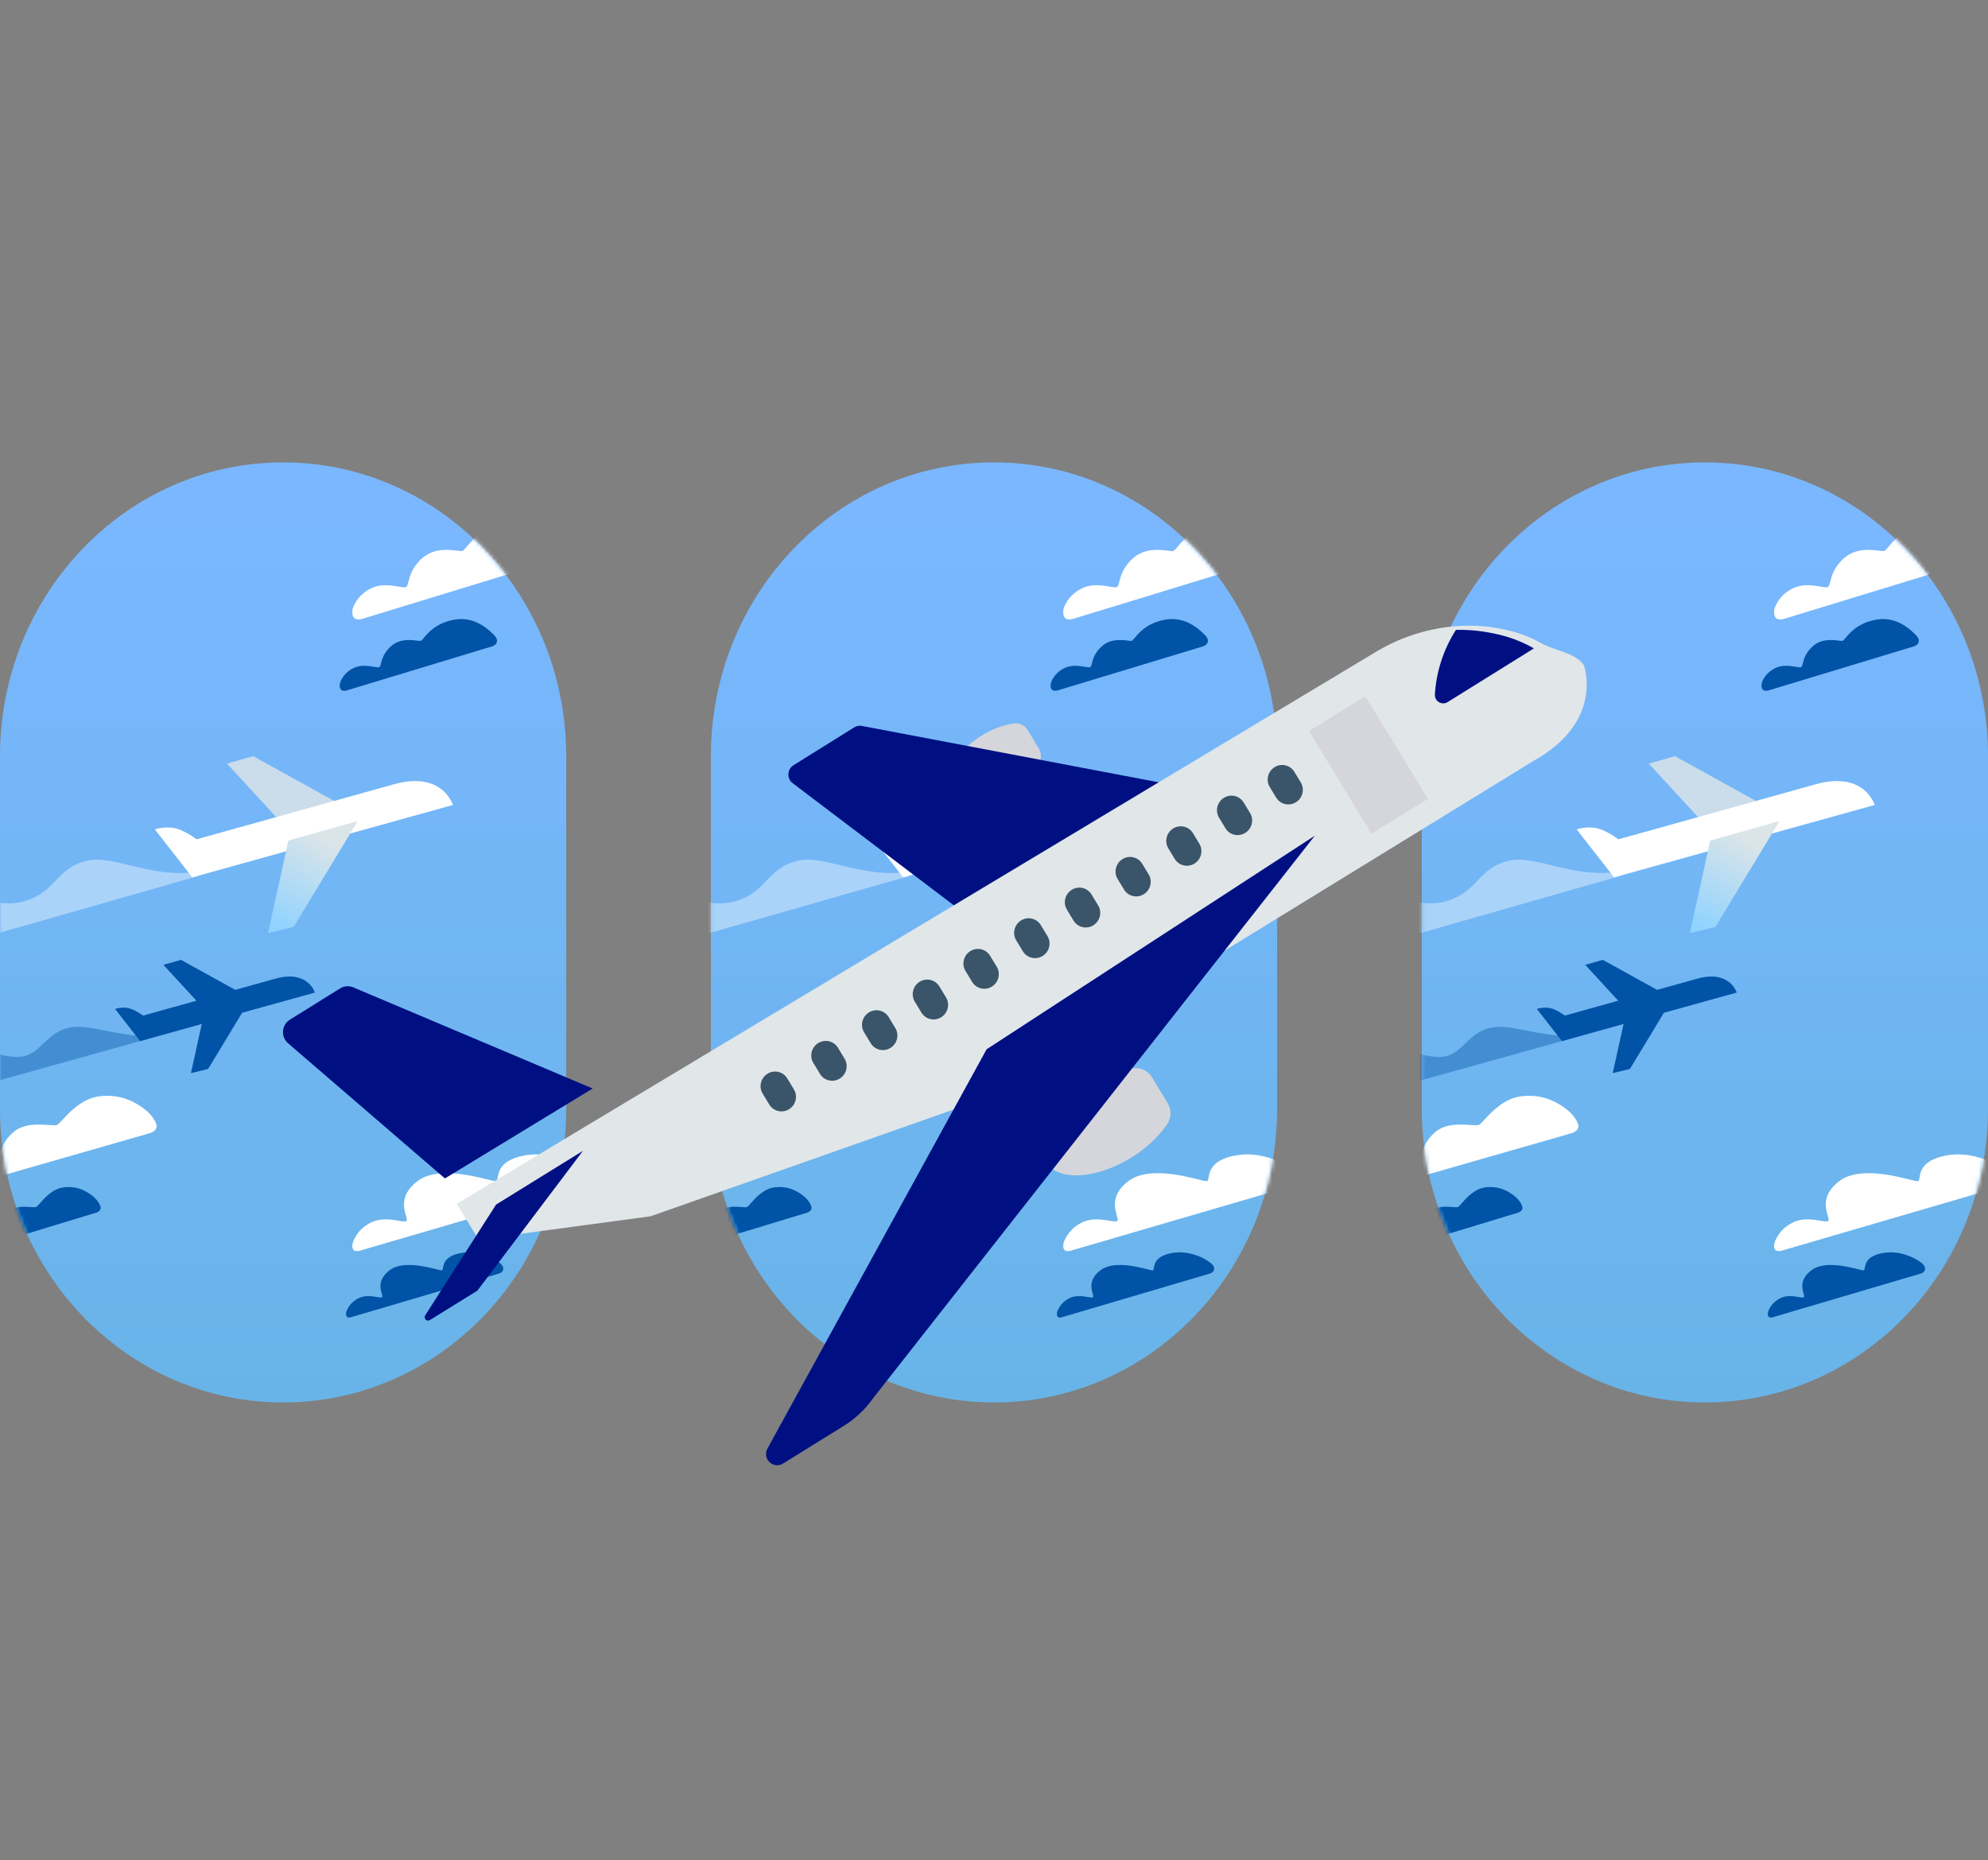 <svg width="529" height="495" viewBox="0 0 529 495" fill="none" xmlns="http://www.w3.org/2000/svg">
<rect x="0" y="0" width="529" height="495" fill="#808080" stroke="none"/>
<path fill-rule="evenodd" clip-rule="evenodd" d="M264.5 123.037C306.105 123.037 339.832 158.036 339.832 201.209V295.014C339.832 338.187 306.105 373.186 264.5 373.186C222.895 373.186 189.168 338.187 189.168 295.014V201.209C189.168 158.036 222.895 123.037 264.5 123.037Z" fill="url(#paint0_linear_51_5062)"/>
<mask id="mask0_51_5062" style="mask-type:luminance" maskUnits="userSpaceOnUse" x="189" y="123" width="151" height="251">
<path fill-rule="evenodd" clip-rule="evenodd" d="M264.5 123.037C306.105 123.037 339.832 158.036 339.832 201.209V295.014C339.832 338.187 306.105 373.186 264.5 373.186C222.895 373.186 189.168 338.187 189.168 295.014V201.209C189.168 158.036 222.895 123.037 264.5 123.037Z" fill="white"/>
</mask>
<g mask="url(#mask0_51_5062)">
<path opacity="0.4" fill-rule="evenodd" clip-rule="evenodd" d="M229.055 276.306L183.476 288.999V278.592C183.476 278.592 190.922 282.058 195.491 281.069C200.061 280.079 201.517 274.963 207.229 273.543C212.486 272.237 218.702 275.465 228.007 275.661L229.055 276.306Z" fill="#0053A6"/>
<path fill-rule="evenodd" clip-rule="evenodd" d="M251.783 263.394L262.461 260.416C271.146 257.992 272.963 264.117 272.963 264.117L253.59 269.498L244.545 284.442L239.976 285.549L242.854 272.48L226.464 277.033L219.787 268.477C219.787 268.477 221.057 267.965 222.953 268.187C224.848 268.409 227.234 270.243 227.234 270.243L241.438 266.28L232.654 256.739L237.327 255.408L251.783 263.394Z" fill="#0053A6"/>
<path opacity="0.4" fill-rule="evenodd" clip-rule="evenodd" d="M242.183 233.029L179.123 251.043V236.274C179.123 236.274 187.411 242.235 195.747 239.788C204.083 237.341 204.083 231.123 211.987 229.108C219.26 227.255 228.245 233.461 240.733 232.113L242.183 233.029Z" fill="white"/>
<path fill-rule="evenodd" clip-rule="evenodd" d="M249.568 203.194L263.623 218.462L279.581 213.94L256.538 201.209L249.568 203.194Z" fill="#CBDCEB"/>
<path fill-rule="evenodd" clip-rule="evenodd" d="M230.377 220.701L240.336 233.461L309.687 214.198C309.687 214.198 306.978 205.063 294.023 208.678L241.484 223.334C241.484 223.334 237.926 220.599 235.099 220.268C232.272 219.938 230.377 220.701 230.377 220.701Z" fill="white"/>
<path fill-rule="evenodd" clip-rule="evenodd" d="M265.915 223.661L260.488 248.303L267.302 246.652L284.365 218.462L265.915 223.661Z" fill="url(#paint1_linear_51_5062)"/>
<path fill-rule="evenodd" clip-rule="evenodd" d="M279.738 181.431C279.631 181.684 279.356 182.862 279.861 183.457C280.366 184.052 281.433 183.716 281.433 183.716L320.085 172.006C320.085 172.006 321.223 171.678 321.386 170.825C321.55 169.971 321.047 169.411 320.566 168.917C317.289 165.55 313.762 164.213 309.985 164.906C305.276 165.77 303.169 168.28 302.029 169.637C301.597 170.152 301.304 170.501 301.061 170.531C300.87 170.554 300.535 170.513 300.099 170.46C298.518 170.265 295.598 169.906 293.322 171.863C291.296 173.606 290.84 175.377 290.558 176.471C290.436 176.945 290.346 177.293 290.176 177.456C289.968 177.656 289.385 177.558 288.585 177.423C287.224 177.194 285.231 176.859 283.379 177.707C281.672 178.488 280.458 179.729 279.738 181.431ZM179.31 332.942C178.942 332.486 179.216 331.732 179.31 331.494C179.944 329.894 181.012 328.727 182.513 327.993C184.143 327.196 185.896 327.511 187.094 327.726C187.798 327.853 188.31 327.945 188.493 327.757C188.643 327.604 188.722 327.277 188.829 326.832C189.077 325.803 189.479 324.138 191.262 322.5C193.038 320.868 195.604 321.058 197.277 321.183H197.277C198.011 321.237 198.573 321.279 198.822 321.149C199.035 321.037 199.363 320.664 199.802 320.164C201.047 318.746 203.186 316.31 206.138 315.942C210.132 315.443 212.714 317.354 213.938 318.349C215.162 319.343 216.064 320.84 215.941 321.581C215.818 322.321 214.903 322.638 214.903 322.638L180.387 333.136C180.387 333.136 179.677 333.398 179.31 332.942ZM281.396 350.286C281.101 349.833 281.299 349.062 281.396 348.828C282.049 347.255 283.148 346.108 284.695 345.386C286.373 344.603 288.179 344.913 289.413 345.124C290.138 345.249 290.665 345.339 290.854 345.154C290.988 345.023 290.894 344.696 290.759 344.225C290.38 342.902 289.676 340.447 292.791 338.035C296.133 335.447 302.403 337.018 305.271 337.736C306.027 337.926 306.547 338.056 306.714 338.035C306.935 338.007 306.983 337.733 307.053 337.327C307.239 336.26 307.582 334.282 311.63 333.459C317.219 332.322 322.001 335.795 322.515 336.377C323.029 336.958 323.197 337.375 323.029 337.985C322.862 338.596 321.936 338.891 321.936 338.891L282.436 350.545C282.436 350.545 281.69 350.738 281.396 350.286Z" fill="#0053A6"/>
<path fill-rule="evenodd" clip-rule="evenodd" d="M283.147 161.572C283.002 161.918 282.629 163.533 283.315 164.349C284.001 165.164 285.45 164.705 285.45 164.705L337.965 148.649C337.965 148.649 339.512 148.199 339.733 147.029C339.955 145.86 339.273 145.092 338.619 144.414C334.167 139.798 329.375 137.965 324.243 138.915C317.845 140.1 314.982 143.54 313.434 145.401C312.846 146.107 312.448 146.586 312.118 146.627C311.859 146.659 311.404 146.603 310.811 146.529C308.663 146.262 304.696 145.77 301.604 148.454C298.851 150.843 298.231 153.271 297.848 154.771C297.682 155.421 297.561 155.897 297.329 156.121C297.046 156.395 296.255 156.261 295.168 156.077C293.318 155.763 290.611 155.304 288.094 156.465C285.775 157.536 284.126 159.238 283.147 161.572ZM174.261 316.502C173.694 315.836 174.116 314.736 174.261 314.39C175.24 312.056 176.889 310.354 179.208 309.283C181.725 308.122 184.432 308.581 186.282 308.895C187.369 309.079 188.16 309.213 188.443 308.939C188.675 308.715 188.796 308.239 188.962 307.589C189.345 306.089 189.965 303.661 192.718 301.272C195.461 298.891 199.424 299.169 202.008 299.35C203.141 299.429 204.009 299.49 204.394 299.301C204.723 299.138 205.229 298.594 205.907 297.864L205.907 297.864C207.83 295.796 211.132 292.243 215.692 291.706C221.86 290.979 225.848 293.765 227.738 295.217C229.628 296.668 231.021 298.851 230.831 299.931C230.641 301.011 229.228 301.473 229.228 301.473L175.924 316.785C175.924 316.785 174.828 317.167 174.261 316.502ZM283.147 332.475C282.706 331.804 283.002 330.659 283.147 330.313C284.126 327.979 285.775 326.277 288.094 325.206C290.611 324.045 293.318 324.504 295.168 324.818C296.255 325.002 297.046 325.136 297.33 324.862C297.53 324.668 297.39 324.182 297.187 323.484C296.618 321.522 295.562 317.879 300.233 314.301C305.244 310.461 314.646 312.792 318.947 313.857C320.081 314.139 320.86 314.332 321.11 314.301C321.442 314.259 321.513 313.853 321.619 313.25C321.897 311.667 322.412 308.733 328.481 307.511C336.861 305.824 344.032 310.978 344.803 311.84C345.574 312.703 345.825 313.322 345.574 314.227C345.322 315.132 343.934 315.571 343.934 315.571L284.707 332.86C284.707 332.86 283.588 333.146 283.147 332.475Z" fill="white"/>
</g>
<path fill-rule="evenodd" clip-rule="evenodd" d="M453.668 123.037C495.273 123.037 529 158.036 529 201.209V295.014C529 338.187 495.273 373.186 453.668 373.186C412.063 373.186 378.335 338.187 378.335 295.014V201.209C378.335 158.036 412.063 123.037 453.668 123.037Z" fill="url(#paint2_linear_51_5062)"/>
<mask id="mask1_51_5062" style="mask-type:luminance" maskUnits="userSpaceOnUse" x="378" y="123" width="151" height="251">
<path fill-rule="evenodd" clip-rule="evenodd" d="M453.668 123.037C495.273 123.037 529 158.036 529 201.209V295.014C529 338.187 495.273 373.186 453.668 373.186C412.063 373.186 378.335 338.187 378.335 295.014V201.209C378.335 158.036 412.063 123.037 453.668 123.037Z" fill="white"/>
</mask>
<g mask="url(#mask1_51_5062)">
<path opacity="0.4" fill-rule="evenodd" clip-rule="evenodd" d="M418.223 276.306L372.644 288.999V278.592C372.644 278.592 380.09 282.058 384.659 281.069C389.229 280.079 390.685 274.963 396.397 273.543C401.654 272.237 407.87 275.465 417.175 275.661L418.223 276.306Z" fill="#0053A6"/>
<path fill-rule="evenodd" clip-rule="evenodd" d="M440.951 263.394L451.628 260.416C460.314 257.992 462.131 264.117 462.131 264.117L442.758 269.498L433.712 284.442L429.143 285.549L432.022 272.48L415.631 277.033L408.954 268.477C408.954 268.477 410.225 267.965 412.121 268.187C414.016 268.409 416.401 270.243 416.401 270.243L430.605 266.28L421.822 256.739L426.495 255.408L440.951 263.394Z" fill="#0053A6"/>
<path opacity="0.4" fill-rule="evenodd" clip-rule="evenodd" d="M431.351 233.029L368.291 251.043V236.274C368.291 236.274 376.579 242.235 384.915 239.788C393.251 237.341 393.251 231.123 401.155 229.108C408.427 227.255 417.412 233.461 429.901 232.113L431.351 233.029Z" fill="white"/>
<path fill-rule="evenodd" clip-rule="evenodd" d="M438.736 203.194L452.791 218.462L468.749 213.94L445.706 201.209L438.736 203.194Z" fill="#CBDCEB"/>
<path fill-rule="evenodd" clip-rule="evenodd" d="M419.545 220.701L429.503 233.461L498.854 214.198C498.854 214.198 496.145 205.063 483.191 208.678L430.652 223.334C430.652 223.334 427.094 220.599 424.267 220.268C421.44 219.938 419.545 220.701 419.545 220.701Z" fill="white"/>
<path fill-rule="evenodd" clip-rule="evenodd" d="M455.083 223.661L449.656 248.303L456.47 246.652L473.533 218.462L455.083 223.661Z" fill="url(#paint3_linear_51_5062)"/>
<path fill-rule="evenodd" clip-rule="evenodd" d="M468.905 181.431C468.798 181.684 468.524 182.862 469.029 183.457C469.533 184.052 470.6 183.716 470.6 183.716L509.252 172.006C509.252 172.006 510.391 171.678 510.554 170.825C510.717 169.971 510.215 169.411 509.734 168.917C506.457 165.55 502.93 164.213 499.153 164.906C494.444 165.77 492.336 168.28 491.197 169.637C490.765 170.152 490.472 170.501 490.229 170.531C490.038 170.554 489.703 170.513 489.267 170.46C487.685 170.265 484.766 169.906 482.49 171.863C480.464 173.606 480.008 175.377 479.726 176.471C479.603 176.945 479.514 177.293 479.344 177.456C479.135 177.656 478.553 177.558 477.753 177.423C476.391 177.194 474.399 176.859 472.546 177.707C470.84 178.488 469.626 179.729 468.905 181.431ZM368.477 332.942C368.11 332.486 368.383 331.732 368.477 331.494C369.111 329.894 370.179 328.727 371.681 327.993C373.31 327.196 375.063 327.511 376.262 327.726C376.965 327.853 377.478 327.945 377.661 327.757C377.811 327.604 377.89 327.277 377.997 326.832C378.245 325.803 378.646 324.138 380.429 322.5C382.206 320.868 384.771 321.058 386.445 321.183H386.445C387.179 321.237 387.741 321.279 387.99 321.149C388.203 321.037 388.531 320.664 388.97 320.164C390.215 318.746 392.353 316.31 395.306 315.942C399.3 315.443 401.882 317.354 403.106 318.349C404.33 319.343 405.232 320.84 405.109 321.581C404.986 322.321 404.071 322.638 404.071 322.638L369.555 333.136C369.555 333.136 368.845 333.398 368.477 332.942ZM470.563 350.286C470.269 349.833 470.466 349.062 470.563 348.828C471.216 347.255 472.316 346.108 473.863 345.386C475.541 344.603 477.346 344.913 478.58 345.124C479.305 345.249 479.833 345.339 480.022 345.154C480.156 345.023 480.062 344.696 479.927 344.225C479.547 342.902 478.843 340.447 481.958 338.035C485.3 335.447 491.571 337.018 494.439 337.736C495.195 337.926 495.715 338.056 495.882 338.035C496.103 338.007 496.15 337.733 496.221 337.327C496.406 336.26 496.75 334.282 500.797 333.459C506.386 332.322 511.169 335.795 511.683 336.377C512.197 336.958 512.364 337.375 512.197 337.985C512.029 338.596 511.104 338.891 511.104 338.891L471.603 350.545C471.603 350.545 470.857 350.738 470.563 350.286Z" fill="#0053A6"/>
<path fill-rule="evenodd" clip-rule="evenodd" d="M472.315 161.572C472.169 161.918 471.796 163.533 472.482 164.349C473.168 165.164 474.618 164.705 474.618 164.705L527.132 148.649C527.132 148.649 528.679 148.199 528.901 147.029C529.123 145.86 528.441 145.092 527.787 144.414C523.335 139.798 518.543 137.965 513.411 138.915C507.013 140.1 504.15 143.54 502.602 145.401C502.014 146.107 501.616 146.586 501.286 146.627C501.026 146.659 500.572 146.603 499.979 146.529C497.83 146.262 493.864 145.77 490.772 148.454C488.019 150.843 487.399 153.271 487.016 154.771C486.85 155.421 486.728 155.897 486.497 156.121C486.214 156.395 485.423 156.261 484.336 156.077C482.486 155.763 479.778 155.304 477.262 156.465C474.943 157.536 473.294 159.238 472.315 161.572ZM363.429 316.502C362.861 315.836 363.283 314.736 363.429 314.39C364.408 312.056 366.057 310.354 368.376 309.283C370.892 308.122 373.6 308.581 375.45 308.895C376.537 309.079 377.328 309.213 377.611 308.939C377.843 308.715 377.964 308.239 378.13 307.589C378.513 306.089 379.133 303.661 381.886 301.272C384.629 298.891 388.592 299.169 391.176 299.35C392.309 299.429 393.177 299.49 393.562 299.301C393.891 299.138 394.397 298.594 395.075 297.864L395.075 297.864C396.997 295.796 400.3 292.243 404.86 291.706C411.028 290.979 415.015 293.765 416.906 295.217C418.796 296.668 420.189 298.851 419.999 299.931C419.809 301.011 418.396 301.473 418.396 301.473L365.092 316.785C365.092 316.785 363.996 317.167 363.429 316.502ZM472.315 332.475C471.874 331.804 472.169 330.659 472.315 330.313C473.294 327.979 474.943 326.277 477.262 325.206C479.778 324.045 482.486 324.504 484.336 324.818C485.423 325.002 486.214 325.136 486.497 324.862C486.698 324.668 486.557 324.182 486.355 323.484C485.786 321.522 484.73 317.879 489.401 314.301C494.412 310.461 503.814 312.792 508.114 313.857C509.248 314.139 510.028 314.332 510.278 314.301C510.609 314.259 510.681 313.853 510.787 313.25C511.065 311.667 511.58 308.733 517.648 307.511C526.029 305.824 533.2 310.978 533.971 311.84C534.741 312.703 534.992 313.322 534.741 314.227C534.49 315.132 533.102 315.571 533.102 315.571L473.874 332.86C473.874 332.86 472.756 333.146 472.315 332.475Z" fill="white"/>
</g>
<path fill-rule="evenodd" clip-rule="evenodd" d="M75.332 123.037C116.937 123.037 150.665 158.036 150.665 201.209V295.014C150.665 338.187 116.937 373.186 75.332 373.186C33.727 373.186 0 338.187 0 295.014V201.209C0 158.036 33.727 123.037 75.332 123.037Z" fill="url(#paint4_linear_51_5062)"/>
<mask id="mask2_51_5062" style="mask-type:luminance" maskUnits="userSpaceOnUse" x="0" y="123" width="151" height="251">
<path fill-rule="evenodd" clip-rule="evenodd" d="M75.332 123.037C116.937 123.037 150.665 158.036 150.665 201.209V295.014C150.665 338.187 116.937 373.186 75.332 373.186C33.727 373.186 0 338.187 0 295.014V201.209C0 158.036 33.727 123.037 75.332 123.037Z" fill="white"/>
</mask>
<g mask="url(#mask2_51_5062)">
<path opacity="0.4" fill-rule="evenodd" clip-rule="evenodd" d="M39.888 276.306L-5.692 288.999V278.592C-5.692 278.592 1.754 282.058 6.324 281.069C10.893 280.079 12.349 274.963 18.062 273.543C23.319 272.237 29.535 275.465 38.839 275.661L39.888 276.306Z" fill="#0053A6"/>
<path fill-rule="evenodd" clip-rule="evenodd" d="M62.615 263.394L73.293 260.416C81.978 257.992 83.795 264.117 83.795 264.117L64.423 269.498L55.377 284.442L50.808 285.549L53.686 272.48L37.296 277.033L30.619 268.477C30.619 268.477 31.89 267.965 33.785 268.187C35.681 268.409 38.066 270.243 38.066 270.243L52.27 266.28L43.486 256.739L48.159 255.408L62.615 263.394Z" fill="#0053A6"/>
<path opacity="0.4" fill-rule="evenodd" clip-rule="evenodd" d="M53.016 233.029L-10.044 251.043V236.274C-10.044 236.274 -1.756 242.235 6.579 239.788C14.915 237.341 14.915 231.123 22.819 229.108C30.092 227.255 39.077 233.461 51.565 232.113L53.016 233.029Z" fill="white"/>
<path fill-rule="evenodd" clip-rule="evenodd" d="M60.4 203.194L74.456 218.462L90.413 213.94L67.37 201.209L60.4 203.194Z" fill="#CBDCEB"/>
<path fill-rule="evenodd" clip-rule="evenodd" d="M41.209 220.701L51.168 233.461L120.519 214.198C120.519 214.198 117.81 205.063 104.855 208.678L52.316 223.334C52.316 223.334 48.758 220.599 45.932 220.268C43.105 219.938 41.209 220.701 41.209 220.701Z" fill="white"/>
<path fill-rule="evenodd" clip-rule="evenodd" d="M76.747 223.661L71.32 248.303L78.135 246.652L95.198 218.462L76.747 223.661Z" fill="url(#paint5_linear_51_5062)"/>
<path fill-rule="evenodd" clip-rule="evenodd" d="M90.57 181.431C90.463 181.684 90.188 182.862 90.693 183.457C91.198 184.052 92.265 183.716 92.265 183.716L130.917 172.006C130.917 172.006 132.055 171.678 132.218 170.825C132.382 169.971 131.879 169.411 131.398 168.917C128.121 165.55 124.594 164.213 120.818 164.906C116.108 165.77 114.001 168.28 112.862 169.637C112.429 170.152 112.136 170.501 111.893 170.531C111.702 170.554 111.368 170.513 110.931 170.46C109.35 170.265 106.43 169.906 104.155 171.863C102.128 173.606 101.672 175.377 101.39 176.471C101.268 176.945 101.179 177.293 101.008 177.456C100.8 177.656 100.218 177.558 99.418 177.423C98.056 177.194 96.063 176.859 94.211 177.707C92.504 178.488 91.29 179.729 90.57 181.431ZM-9.858 332.942C-10.225 332.486 -9.952 331.732 -9.858 331.494C-9.224 329.894 -8.156 328.727 -6.655 327.993C-5.025 327.196 -3.272 327.511 -2.074 327.726C-1.37 327.853 -0.858 327.945 -0.674 327.757C-0.525 327.604 -0.446 327.277 -0.338 326.832C-0.09 325.803 0.311 324.138 2.094 322.5C3.87 320.868 6.436 321.058 8.11 321.183H8.11C8.843 321.237 9.405 321.279 9.654 321.149C9.867 321.037 10.195 320.664 10.634 320.164C11.879 318.746 14.018 316.31 16.97 315.942C20.965 315.443 23.547 317.354 24.771 318.349C25.995 319.343 26.897 320.84 26.774 321.581C26.651 322.321 25.736 322.638 25.736 322.638L-8.781 333.136C-8.781 333.136 -9.491 333.398 -9.858 332.942ZM92.228 350.286C91.934 349.833 92.131 349.062 92.228 348.828C92.881 347.255 93.981 346.108 95.527 345.386C97.206 344.603 99.011 344.913 100.245 345.124C100.97 345.249 101.498 345.339 101.686 345.154C101.82 345.023 101.726 344.696 101.591 344.225C101.212 342.902 100.508 340.447 103.623 338.035C106.965 335.447 113.235 337.018 116.103 337.736C116.86 337.926 117.379 338.056 117.546 338.035C117.767 338.007 117.815 337.733 117.885 337.327C118.071 336.26 118.415 334.282 122.462 333.459C128.051 332.322 132.833 335.795 133.347 336.377C133.861 336.958 134.029 337.375 133.861 337.985C133.694 338.596 132.768 338.891 132.768 338.891L93.268 350.545C93.268 350.545 92.522 350.738 92.228 350.286Z" fill="#0053A6"/>
<path fill-rule="evenodd" clip-rule="evenodd" d="M93.979 161.572C93.834 161.918 93.461 163.533 94.147 164.349C94.833 165.164 96.282 164.705 96.282 164.705L148.797 148.649C148.797 148.649 150.344 148.199 150.566 147.029C150.788 145.86 150.105 145.092 149.452 144.414C144.999 139.798 140.207 137.965 135.076 138.915C128.677 140.1 125.814 143.54 124.266 145.401C123.679 146.107 123.281 146.586 122.951 146.627C122.691 146.659 122.236 146.603 121.643 146.529C119.495 146.262 115.529 145.77 112.436 148.454C109.683 150.843 109.064 153.271 108.68 154.771C108.515 155.421 108.393 155.897 108.162 156.121C107.879 156.395 107.087 156.261 106 156.077C104.15 155.763 101.443 155.304 98.926 156.465C96.607 157.536 94.958 159.238 93.979 161.572ZM-14.907 316.502C-15.474 315.836 -15.052 314.736 -14.907 314.39C-13.928 312.056 -12.278 310.354 -9.96 309.283C-7.443 308.122 -4.736 308.581 -2.886 308.895C-1.799 309.079 -1.007 309.213 -0.724 308.939C-0.493 308.715 -0.371 308.239 -0.205 307.589C0.178 306.089 0.797 303.661 3.551 301.272C6.294 298.891 10.256 299.169 12.841 299.35C13.973 299.429 14.842 299.49 15.226 299.301C15.555 299.138 16.061 298.594 16.739 297.864L16.74 297.864C18.662 295.796 21.965 292.243 26.524 291.706C32.693 290.979 36.68 293.765 38.57 295.217C40.461 296.668 41.853 298.851 41.663 299.931C41.474 301.011 40.06 301.473 40.06 301.473L-13.243 316.785C-13.243 316.785 -14.339 317.167 -14.907 316.502ZM93.979 332.475C93.538 331.804 93.834 330.659 93.979 330.313C94.958 327.979 96.608 326.277 98.927 325.206C101.443 324.045 104.15 324.504 106 324.818C107.087 325.002 107.879 325.136 108.162 324.862C108.363 324.668 108.222 324.182 108.019 323.484C107.451 321.522 106.395 317.879 111.065 314.301C116.076 310.461 125.478 312.792 129.779 313.857C130.913 314.139 131.692 314.332 131.943 314.301C132.274 314.259 132.345 313.853 132.451 313.25C132.729 311.667 133.244 308.733 139.313 307.511C147.693 305.824 154.864 310.978 155.635 311.84C156.406 312.703 156.657 313.322 156.406 314.227C156.155 315.132 154.767 315.571 154.767 315.571L95.539 332.86C95.539 332.86 94.42 333.146 93.979 332.475Z" fill="white"/>
</g>
<path d="M301.483 284.265C297.245 284.951 293.182 286.509 289.548 288.841C280.067 294.749 274.97 303.822 278.163 309.104C281.357 314.386 291.63 313.875 301.111 307.967C304.803 305.732 308.011 302.761 310.535 299.237C311.701 297.53 311.768 295.299 310.705 293.547L306.557 286.685C305.5 284.928 303.51 283.979 301.483 284.265Z" fill="#D5D6DB"/>
<path d="M269.76 192.483C266.686 192.981 263.74 194.112 261.105 195.803C254.232 200.086 250.534 206.664 252.847 210.491C255.161 214.318 262.613 213.947 269.485 209.665C272.163 208.043 274.488 205.887 276.319 203.332C277.163 202.095 277.211 200.478 276.441 199.207L273.437 194.239C272.672 192.965 271.229 192.276 269.76 192.483Z" fill="#D5D6DB"/>
<path d="M229.342 193.163C228.639 193.029 227.911 193.167 227.299 193.55L211.156 203.612C209.805 204.45 209.372 206.23 210.19 207.587C210.377 207.898 210.621 208.17 210.91 208.387L255.021 241.811L308.851 208.261L229.342 193.163Z" fill="#001083"/>
<path d="M408.078 202.455L261.494 292.508L173.126 323.642L127.339 329.81L121.546 320.308L366.121 173.463C373.409 169.066 381.711 166.657 390.19 166.481C393.905 166.425 397.608 166.835 401.213 167.701C404.407 168.442 407.473 169.637 410.321 171.25C413.5 173.075 419.341 173.7 421.464 177.016C421.47 177.011 427.004 191.915 408.078 202.455V202.455Z" fill="#E1E6E9"/>
<path d="M262.537 279.202L204.131 385.599C203.415 387.101 204.039 388.892 205.525 389.598C206.437 390.032 207.509 389.969 208.374 389.432L224.508 379.429C227.611 377.504 230.297 374.964 232.399 371.966L349.88 222.369L262.537 279.202Z" fill="#001083"/>
<path d="M93.996 262.729C92.855 262.246 91.546 262.353 90.484 263.014L77.15 271.319C75.333 272.45 74.753 274.844 75.854 276.668C76.064 277.015 76.326 277.326 76.632 277.589L118.392 313.575L157.712 289.642L93.996 262.729Z" fill="#001083"/>
<path d="M132.01 320.524L113.159 349.986C112.882 350.409 112.997 350.975 113.415 351.25C113.716 351.448 114.108 351.446 114.411 351.245L126.876 343.528C126.973 343.468 127.059 343.39 127.128 343.299L155.116 306.234L132.01 320.524Z" fill="#001083"/>
<path d="M398.782 168.848C395.07 167.953 391.256 167.533 387.43 167.596C384.088 172.81 382.15 178.804 381.808 184.981C381.842 186.23 382.873 187.205 384.11 187.159C384.495 187.144 384.87 187.031 385.2 186.828L408.165 172.528C405.231 170.854 402.072 169.615 398.782 168.848Z" fill="#001083"/>
<path d="M348.329 194.521L363.328 185.27L379.968 212.587L364.968 221.837L348.329 194.521Z" fill="#D5D6DB"/>
<path d="M339.171 204.132C337.364 205.25 336.784 207.619 337.878 209.423L339.65 212.345C340.804 214.11 343.174 214.584 344.944 213.405C346.628 212.282 347.175 210.049 346.192 208.296L344.421 205.374C343.328 203.572 340.979 203.015 339.171 204.132V204.132Z" fill="#3A556A"/>
<path d="M325.678 212.289C323.871 213.408 323.291 215.777 324.385 217.58L326.156 220.503C327.31 222.267 329.68 222.742 331.45 221.562C333.135 220.439 333.681 218.207 332.699 216.453L330.927 213.531C329.834 211.73 327.484 211.173 325.678 212.289V212.289Z" fill="#3A556A"/>
<path d="M312.18 220.449C310.375 221.569 309.798 223.936 310.89 225.738L312.662 228.66C313.816 230.424 316.186 230.899 317.956 229.72C319.641 228.596 320.187 226.364 319.205 224.611L317.433 221.689C316.34 219.885 313.988 219.33 312.18 220.449V220.449Z" fill="#3A556A"/>
<path d="M298.687 228.606C296.881 229.727 296.304 232.093 297.397 233.895L299.169 236.817C300.323 238.582 302.693 239.056 304.463 237.877C306.148 236.754 306.694 234.521 305.712 232.768L303.94 229.846C302.845 228.043 300.494 227.488 298.687 228.606V228.606Z" fill="#3A556A"/>
<path d="M285.194 236.764C283.388 237.885 282.811 240.253 283.904 242.056L285.677 244.979C286.77 246.781 289.12 247.336 290.927 246.218C292.734 245.1 293.312 242.733 292.22 240.93L290.447 238.007C289.356 236.203 287.006 235.646 285.198 236.762C285.197 236.763 285.196 236.763 285.194 236.764Z" fill="#3A556A"/>
<path d="M271.701 244.922C269.895 246.042 269.317 248.41 270.411 250.213L272.183 253.136C273.276 254.938 275.627 255.493 277.434 254.375C279.24 253.257 279.819 250.89 278.726 249.088L276.953 246.164C275.863 244.361 273.513 243.804 271.705 244.919C271.703 244.92 271.702 244.921 271.701 244.922Z" fill="#3A556A"/>
<path d="M258.207 253.079C256.401 254.2 255.823 256.568 256.916 258.371L258.689 261.294C259.784 263.095 262.136 263.646 263.94 262.526C265.742 261.408 266.319 259.046 265.231 257.246L263.458 254.323C262.366 252.519 260.015 251.963 258.207 253.079Z" fill="#3A556A"/>
<path d="M244.713 261.237C242.907 262.358 242.329 264.725 243.422 266.528L245.195 269.451C246.29 271.252 248.642 271.803 250.446 270.683C252.248 269.566 252.825 267.203 251.737 265.403L249.964 262.48C248.872 260.677 246.521 260.12 244.713 261.237Z" fill="#3A556A"/>
<path d="M231.219 269.394C229.413 270.515 228.836 272.882 229.929 274.685L231.702 277.609C232.797 279.409 235.148 279.96 236.953 278.841C238.755 277.723 239.332 275.36 238.244 273.561L236.471 270.637C235.378 268.834 233.027 268.278 231.219 269.394Z" fill="#3A556A"/>
<path d="M217.722 277.554C215.915 278.672 215.336 281.039 216.429 282.841L216.431 282.845L218.204 285.769C219.299 287.569 221.651 288.12 223.455 287C225.257 285.883 225.834 283.52 224.746 281.72L222.973 278.797C221.881 276.994 219.53 276.437 217.722 277.554Z" fill="#3A556A"/>
<path d="M204.232 285.709C202.425 286.827 201.846 289.194 202.939 290.996L202.941 291L204.714 293.923C205.809 295.724 208.161 296.275 209.965 295.155C211.767 294.037 212.344 291.675 211.256 289.875L209.483 286.952C208.39 285.149 206.039 284.593 204.232 285.709Z" fill="#3A556A"/>
<defs>
<linearGradient id="paint0_linear_51_5062" x1="192.524" y1="134.181" x2="192.524" y2="373.186" gradientUnits="userSpaceOnUse">
<stop stop-color="#7AB7FF"/>
<stop offset="1" stop-color="#68B4E8"/>
</linearGradient>
<linearGradient id="paint1_linear_51_5062" x1="262.365" y1="215.634" x2="249.435" y2="238.608" gradientUnits="userSpaceOnUse">
<stop stop-color="#DBE5E8"/>
<stop offset="1" stop-color="#91D3FF"/>
</linearGradient>
<linearGradient id="paint2_linear_51_5062" x1="381.691" y1="134.181" x2="381.691" y2="373.186" gradientUnits="userSpaceOnUse">
<stop stop-color="#7AB7FF"/>
<stop offset="1" stop-color="#68B4E8"/>
</linearGradient>
<linearGradient id="paint3_linear_51_5062" x1="451.532" y1="215.634" x2="438.603" y2="238.608" gradientUnits="userSpaceOnUse">
<stop stop-color="#DBE5E8"/>
<stop offset="1" stop-color="#91D3FF"/>
</linearGradient>
<linearGradient id="paint4_linear_51_5062" x1="3.356" y1="134.181" x2="3.356" y2="373.186" gradientUnits="userSpaceOnUse">
<stop stop-color="#7AB7FF"/>
<stop offset="1" stop-color="#68B4E8"/>
</linearGradient>
<linearGradient id="paint5_linear_51_5062" x1="73.197" y1="215.634" x2="60.267" y2="238.608" gradientUnits="userSpaceOnUse">
<stop stop-color="#DBE5E8"/>
<stop offset="1" stop-color="#91D3FF"/>
</linearGradient>
</defs>
</svg>
